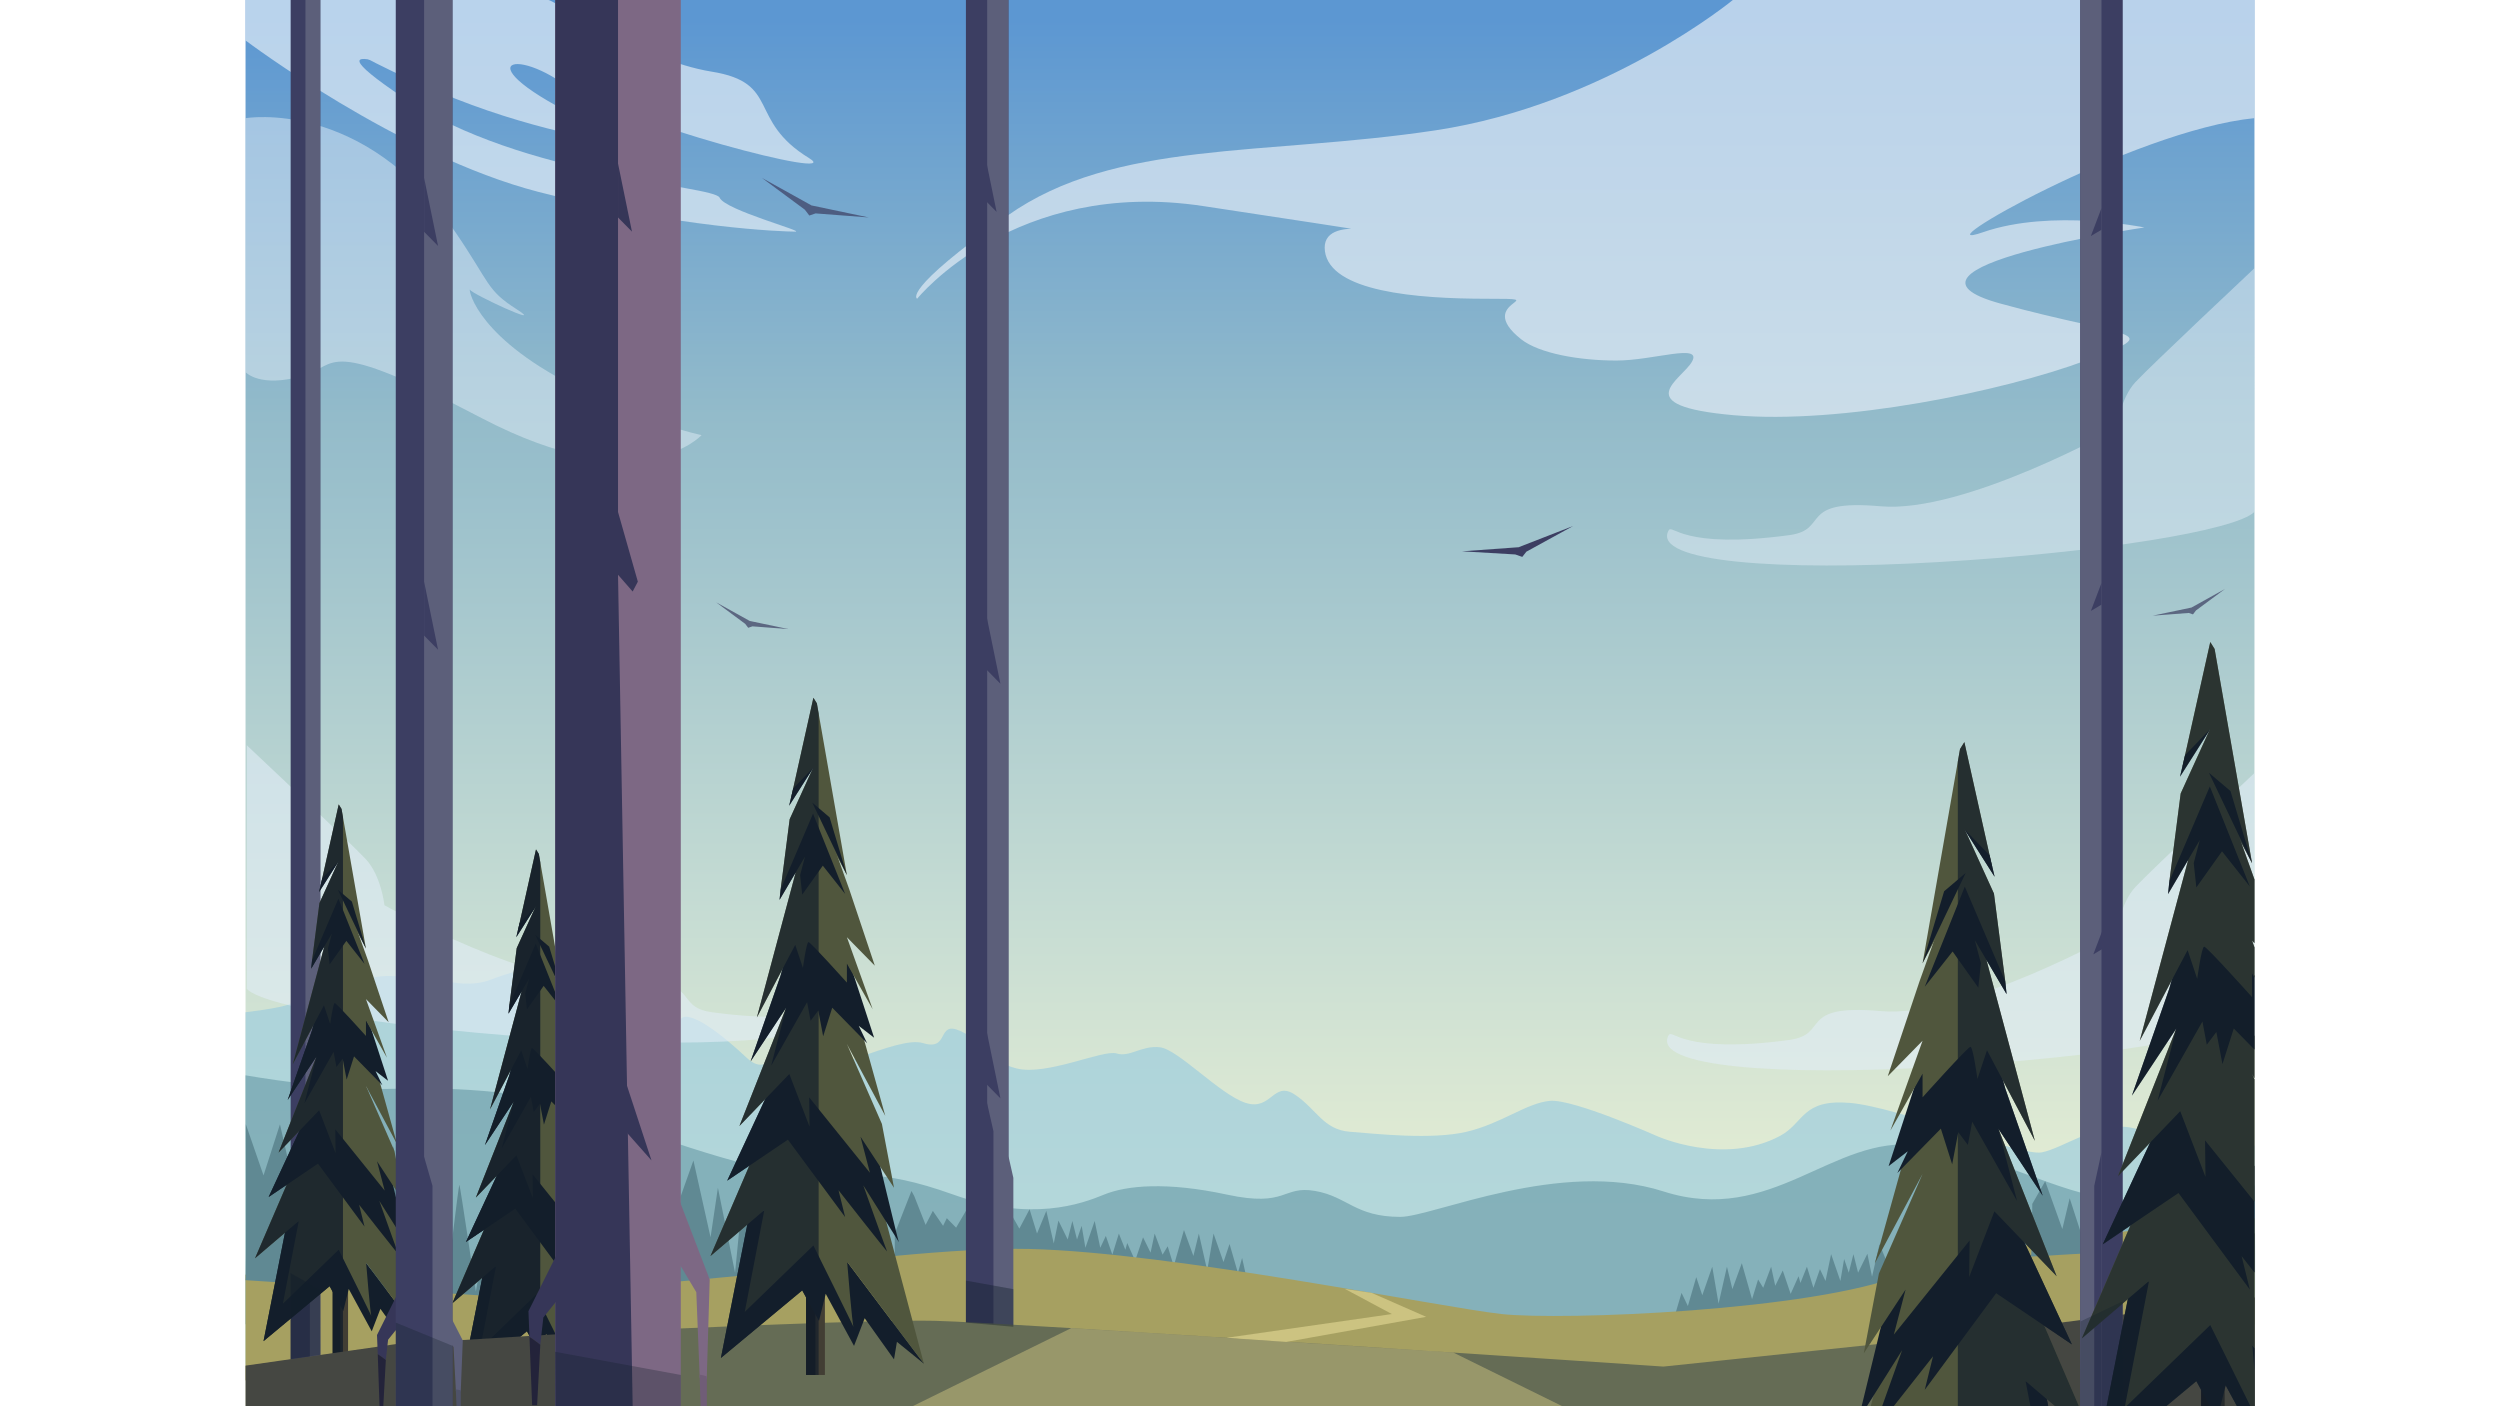 <?xml version="1.0" encoding="utf-8"?>
<!-- Generator: Adobe Illustrator 16.0.0, SVG Export Plug-In . SVG Version: 6.00 Build 0)  -->
<!DOCTYPE svg PUBLIC "-//W3C//DTD SVG 1.1//EN" "http://www.w3.org/Graphics/SVG/1.1/DTD/svg11.dtd">
<svg version="1.1" id="Layer_1" xmlns="http://www.w3.org/2000/svg" xmlns:xlink="http://www.w3.org/1999/xlink" x="0px" y="0px"
	 width="1920px" height="1080px" viewBox="0 0 720 503.999" enable-background="new 0 0 720 503.999" xml:space="preserve">
<symbol  id="New_Symbol" viewBox="-0.763 -0.763 1.526 1.525">
	<path fill="#FFFFFF" d="M0.763,0c0-0.421-0.342-0.762-0.763-0.762S-0.763-0.421-0.763,0S-0.421,0.763,0,0.763S0.763,0.42,0.763,0z"
		/>
</symbol>
<linearGradient id="SVGID_1_" gradientUnits="userSpaceOnUse" x1="360" y1="503.999" x2="360" y2="-0.249">
	<stop  offset="0.083" style="stop-color:#EFF3D3"/>
	<stop  offset="0.362" style="stop-color:#C4DBD3"/>
	<stop  offset="0.704" style="stop-color:#93BBCA"/>
	<stop  offset="0.986" style="stop-color:#5C97D2"/>
</linearGradient>
<rect y="-0.25" fill="url(#SVGID_1_)" width="720" height="504.249"/>
<path opacity="0.7" fill="#E1ECF6" d="M533.363-0.25c0,0-45.564,37.711-106.9,46.964s-114.786,3.291-153.34,30.547
	c-38.554,27.256-32.42,29.812-32.42,29.812s35.049-43.44,102.519-33.219c67.469,10.221,71.851,11.073,71.851,11.073
	s-30.149-9.369-28.219,5.111c1.932,14.48,32.6,17.035,58.01,17.035c25.411,0-5.318,0.479,12.268,14.48
	c6.495,5.17,21.029,7.666,34.173,7.666s30.668-6.247,27.163,0.284c-3.505,6.531-23.658,15.9,14.896,19.307
	c38.554,3.407,96.385-8.518,126.177-19.591c29.792-11.073,15.772-7.666-30.668-20.442C582.432,96,680.569,81.521,680.569,81.521
	s-33.297-6.814-57.831,1.703c-24.534,8.518,53.45-36.509,97.262-40.885V-0.25H533.363z"/>
<path opacity="0.5" fill="#E1ECF6" d="M0,42.36c0,0,42.333-7.36,75.319,41c12.492,18.315,10.944,20.5,21.888,27.5
	c10.943,7-16.094-5.5-16.738-7c-0.644-1.5,0.502,14.685,33.475,32.5c28.687,15.5,49.512,19.576,49.512,19.576
	s-21.509,23.924-78.803-6.076c-57.294-30-51.275-18.877-64.038-15.171C5.119,139.189,0,133.36,0,133.36V42.36z"/>
<g opacity="0.7">
	<path fill="#E1ECF6" d="M108.542,0c1.973,0,33.46,21.667,58.458,25.667S179.667,43,201.955,56.653
		C215.833,65.156,134.55,44.2,113.5,29.7C92.449,15.2,77,25,138.145,50.5c5.841,2.436-16.212,0.322-45.645-8.99
		S26.663,14.25,11.635,0H108.542z"/>
	<path fill="#E1ECF6" d="M0,14.5c0,0,54.775,41.289,105.02,54.289c50.245,13,88.026,14.23,91.973,14.23
		c3.947,0-25.106-7.673-27.08-12.173S99.333,63.678,56.574,35c-42.759-28.678,15.093-4,15.093-4l-44-31H0V14.5z"/>
</g>
<path opacity="0.7" fill="#9FCDDD" d="M0,362.778c0,0,12.846-1.478,15.833-2.954c2.987-1.479,19.716,0,19.716,0
	s0.333-5.256,7.451-8.536c7.117-3.281,19.435-0.147,19.435-0.147s3.584-1.293,7.767,0c4.182,1.294,11.352,2.4,17.625,0
	c6.273-2.398,13.443-4.614,18.82-3.876c5.377,0.739,15.534,2.669,19.119-0.144c3.585-2.811,11.65,15.656,18.969,18.611
	c7.319,2.955,8.514,5.17,10.904,0c2.39-5.171,16.131,5.91,23.897,13.297c7.767,7.388,10.952-3.543,10.952-3.543
	s4.251,2.047,8.764,5.973c6.967,6.061,34.054-10.554,43.614-7.6s4.78-8.126,13.144-4.433c8.364,3.693,9.559,10.748,20.313,13.5
	c10.754,2.751,31.067-6.852,35.847-5.374c4.779,1.477,8.962-2.955,15.534-2.216c6.572,0.738,21.507,16.99,30.769,19.945
	s9.858-8.126,17.625-2.955c7.767,5.171,10.156,12.558,19.716,13.297s29.275,2.954,41.821,0
	c12.547-2.954,21.509-10.343,29.873-11.081c8.363-0.738,38.236,12.574,38.236,12.574s23.924,10.849,44.212,0
	c8.721-4.663,7.767-13.312,25.093-11.835c17.325,1.478,60.94,19.207,68.707,17.73c7.767-1.479,20.312-11.082,31.963-8.865
	c11.65,2.216,40.996,12.25,44.282,6.34v78.614H0V362.778z"/>
<path opacity="0.6" fill="#E1ECF6" d="M0.463,267.114c0,0,37.254,34.989,42.704,40.88s6.629,16.453,6.629,16.453
	s54.719,30.662,84.667,28c30-2.667,18.117,8.362,32.666,10.334c39.01,5.287,41.917-4.291,43.334-1.624
	c5.999,11.29-39.334,14.623-96.667,11.29s-106.666-11.333-113.333-18V267.114z"/>
<path opacity="0.7" fill="#71A1AD" d="M0,385.396c0,0,31.488,5.528,51.281,4.863c19.792-0.665,47.681,0.22,67.473,7.09
	c19.792,6.87,60.276,22.158,80.07,23.488c19.792,1.329,26.989-2.659,54.878,7.312c27.89,9.972,45.883,3.324,53.98,0
	c8.097-3.323,22.491-4.652,44.082,0c21.592,4.653,19.792-3.323,31.488-1.329s14.395,9.307,30.589,9.307
	c11.66,0,57.359-20.977,94.33-9.127c39,12.5,60.741-20.488,91.33-16.5c30.587,3.988,47.925,16.748,71.035,19.506
	c33.465,3.994,48.893-3.539,49.383-5.18c0.464-1.552,0.278,49.788,0.278,49.788H0V385.396z"/>
<polyline fill="#608993" points="238.667,426.848 232.687,442.102 232.687,451.667 272.674,448.115 359.167,459.842 
	357.167,450.833 355.667,456.195 352.667,445.834 350.5,452.333 346.934,442.102 344.667,455.334 341.667,442.102 339.713,450.133 
	336.333,440.834 332.667,453.75 330.5,446.667 328.667,449.667 325.833,442.102 324.36,448.946 321.667,443.454 318.833,451.834 
	316,445.501 315.325,447.924 313,442.102 310.667,449.667 308.333,442.967 306.333,447.211 304.333,437.591 301.01,447.211 
	299.667,439.333 298,444.236 296.333,437.591 294.667,444.236 291.333,437.454 289.667,445.667 287,433.979 283.667,442.102 
	281,433.408 277.333,440.333 273,432.667 269.609,442.967 258.184,433.979 254.667,440 251.333,436.595 250,439.333 
	246.333,433.979 243.735,439 239.667,428.676 "/>
<polyline fill="#608993" points="633.935,438.737 639.915,453.991 639.915,463.557 599.928,460.005 512.019,472.291 
	514.665,463.365 516.936,468.085 519.936,457.724 522.102,464.223 525.668,453.991 527.936,467.224 530.936,453.991 
	532.889,462.022 536.268,452.724 539.936,465.64 542.102,458.557 543.935,461.557 546.768,453.991 548.242,460.836 550.936,455.344 
	553.768,463.724 556.602,457.391 557.277,459.813 559.602,453.991 561.935,461.557 564.268,454.856 566.268,459.101 568.268,449.48 
	571.592,459.101 572.935,451.223 574.602,456.126 576.268,449.48 577.935,456.126 581.268,449.344 582.935,457.557 585.602,445.868 
	588.935,453.991 591.602,445.298 595.268,452.223 599.602,444.557 602.992,454.856 614.418,445.868 617.935,451.89 621.268,448.484 
	622.602,451.223 626.268,445.868 628.867,450.89 632.935,440.565 "/>
<path fill="#A6A061" d="M0,456.83v37.872l720-4.141v-53.967c0,0-94,7.354-126,20.235c-32,12.88-122,16.559-144,14.105
	c-22-2.452-118-22.079-169-23.306s-170,19.626-191,17.173S0,456.83,0,456.83z"/>
<g>
	<rect x="16.171" y="-0.789" fill="#3C3E62" width="10.62" height="492.866"/>
	<rect x="21.481" y="-0.789" fill="#5C5F7A" width="5.31" height="492.866"/>
	<polygon fill="#3C3E62" points="21.239,403.088 23.051,414.823 23.051,492.077 21.239,492.077 	"/>
</g>
<path fill="#608993" d="M0,458.814c0.333-0.758,0.117-55.858,0.117-55.858l6.328,18.317l5.889-18.317L17,423.429l5-20.473
	l6.293,57.698l7.04-46.829l8,48.78L53,410.792l7.878,50.665l9.455-28.423c0,0,0.461,30.635,1.128,29.876
	c0.667-0.758,4.871-38.976,5.205-38.217c0.334,0.758,5.877,38.217,5.877,38.217s4.123-23.811,4.79-23.052
	C88,440.616,95.096,465,95.096,465L0,458.814z"/>
<path fill="#608993" d="M155.438,459.273c0.262-0.539,0.456-30.328,0.456-30.328l4.628-13.037l6.139,27.546l2.637-17.771
	l6.15,30.513l3.152-32.552l9.615,32.552L155.438,459.273z"/>
<path fill="#608993" d="M639.915,450.358c0.262-0.336,0.456-18.893,0.456-18.893l4.629-8.121l6.139,17.159l2.637-11.07l6.15,19.008
	l3.152-20.278l9.615,20.278L639.915,450.358z"/>
<g>
	<rect x="258.184" y="-0.789" fill="#3C3E62" width="15.234" height="481.732"/>
	<polygon fill="#5C5F7A" points="275.186,480.943 265.801,480.943 265.801,-0.789 273.418,-0.789 273.418,414.333 275.186,422.14 	
		"/>
	<polygon fill="#3C3E62" points="265.453,393.965 268.053,405.435 268.053,480.943 265.453,480.943 	"/>
</g>
<g>
	<g>
		<g>
			<rect x="31.26" y="457.976" fill="#423E34" width="5.488" height="27.643"/>
			<rect x="31.26" y="462.244" fill="#191C21" width="2.744" height="23.374"/>
		</g>
		<g>
			<polyline fill="#50563D" points="33.393,288.299 26.885,317.485 33.393,308.638 33.393,314.13 33.393,321.452 43.156,339.961 
				42.431,335.807 34.41,289.926 			"/>
			<path fill="#3C3E62" d="M27.495,326.13"/>
			<path fill="#131E2B" d="M65.597,482.338c-0.271-0.678-1.142-1.517-1.142-1.517l-21.231-28.179l-24.135-15.052l-4.611,2.441
				l-8.033,40.639l23.695-19.693l4.881,8.913l1.966-7.932l8.249,15.192l3.107-8.074l8.543,11.992l0.848-5.105L65.597,482.338z"/>
			<polygon fill="#131E2B" points="27.495,314.749 26.325,319.761 33.393,308.638 			"/>
			<path fill="#50563D" d="M15.291,423.332L3.393,450.975l15.696-13.384l-5.699,29.655l20.004-19.351
				c0,0,12.136,24.408,11.729,23.865c-0.406-0.542-1.898-19.118-1.898-19.118l22.373,29.695l-13.186-49.669l-25.458-17.994
				L15.291,423.332z"/>
			<path fill="#131E2B" d="M8.274,429.009l17.695-11.962l16.679,22.577l-1.932-7.831c0,0,14.44,18.407,14.136,17.797
				c-0.305-0.61-6.916-19.221-6.916-19.221s10.576,16.78,10.373,16.577c-0.204-0.204-7.018-28.718-7.018-28.718l-18.914-18.674
				l-7.425-6.388L8.274,429.009z"/>
			<path fill="#50563D" d="M11.833,413.081l13.627-34.476c0,0,6.509-2.339,7.017-2.339c0.508,0,10.17,2.3,10.17,2.3l5.476,9.255
				l6.22,22.311l-11.187-20.95l10.204,23.284l3.525,18.615l-9.763-14.887l2.747,10.514l-17.696-21.966l0.102,8.542l-5.898-15.355
				L11.833,413.081z"/>
			<polygon fill="#131E2B" points="23.811,369.322 15.087,394.268 25.46,378.605 21.087,395.487 31.563,376.979 32.579,382.404 
				34.816,379.42 36.241,386.944 38.885,378.605 49.054,388.979 46.613,383.894 51.088,387.352 44.975,368.614 39.495,358.47 
				27.292,357.046 			"/>
			<path fill="#50563D" d="M33.571,308.116l-7.093,15.573l-2.198,17.077l-0.446,3.466l4.403-5.048l-11.319,42.269L28.104,360.3
				l2.237,6.713c0,0,1.017-7.526,1.628-7.526c0.609,0,11.187,11.798,11.187,11.798v-5.531l7.525,13.322l-7.525-21.013l8.135,8.301
				l-7.429-22.193l-4.545-12.68l-0.512-3.898L33.571,308.116z"/>
			<polygon fill="#131E2B" points="33.292,322.062 23.833,344.232 23.528,347.181 30.953,334.57 29.529,339.961 30.139,345.655 
				36.139,337.215 42.647,345.452 			"/>
			<polygon fill="#131E2B" points="33.088,318.871 33.088,318.871 43.156,339.961 38.122,323.142 			"/>
		</g>
	</g>
	<polygon opacity="0.8" fill="#131E2B" points="34.41,289.926 33.393,288.299 27.493,314.754 26.325,319.761 33.181,308.973 
		26.478,323.689 24.279,340.767 23.833,344.232 23.528,347.181 28.235,339.185 28.236,339.185 16.917,381.453 24.362,367.378 
		23.811,369.322 15.087,394.268 25.46,378.605 11.833,413.081 19.311,405.29 8.274,429.009 14.725,424.648 3.393,450.975 
		14.123,441.824 6.444,480.671 30.139,460.978 31.26,463.024 31.26,485.618 34.003,485.618 34.921,485.618 34.921,469.709 
		34.921,457.976 34.921,450.97 34.921,447.464 34.921,429.164 34.921,420.307 34.921,408.152 34.921,402.065 34.921,379.969 
		34.921,376.769 34.921,362.313 34.921,357.936 34.921,338.93 34.921,326.135 34.921,324.349 34.921,322.71 34.921,320.425 
		34.921,313.138 34.921,292.846 	"/>
</g>
<g>
	<g>
		<g>
			<rect x="101.97" y="474.105" fill="#423E34" width="5.488" height="27.643"/>
			<rect x="101.97" y="478.374" fill="#191C21" width="2.744" height="23.374"/>
		</g>
		<g>
			<polyline fill="#50563D" points="104.103,304.429 97.595,333.615 104.103,324.768 104.103,330.26 104.103,337.582 
				113.866,356.091 113.141,351.937 105.12,306.056 			"/>
			<path fill="#3C3E62" d="M98.205,342.26"/>
			<path fill="#131E2B" d="M136.307,498.468c-0.271-0.678-1.142-1.517-1.142-1.517l-21.231-28.179l-24.135-15.052l-4.611,2.441
				l-8.033,40.639l23.695-19.693l4.881,8.913l1.966-7.932l8.249,15.192l3.107-8.074l8.543,11.992l0.848-5.105L136.307,498.468z"/>
			<polygon fill="#131E2B" points="98.205,330.879 97.035,335.891 104.103,324.768 			"/>
			<path fill="#50563D" d="M86.001,439.462l-11.898,27.643l15.696-13.384l-5.699,29.655l20.004-19.351
				c0,0,12.136,24.408,11.729,23.865c-0.406-0.542-1.898-19.118-1.898-19.118l22.373,29.695l-13.186-49.669l-25.458-17.994
				L86.001,439.462z"/>
			<path fill="#131E2B" d="M78.984,445.139l17.695-11.962l16.679,22.577l-1.932-7.831c0,0,14.44,18.407,14.136,17.797
				c-0.305-0.61-6.916-19.221-6.916-19.221s10.576,16.78,10.373,16.577c-0.204-0.204-7.018-28.718-7.018-28.718l-18.914-18.674
				l-7.425-6.388L78.984,445.139z"/>
			<path fill="#50563D" d="M82.543,429.211l13.627-34.476c0,0,6.509-2.339,7.017-2.339c0.508,0,10.17,2.3,10.17,2.3l5.476,9.255
				l6.22,22.311l-11.187-20.95l10.204,23.284l3.525,18.615l-9.763-14.887l2.747,10.514l-17.696-21.966l0.102,8.542l-5.898-15.355
				L82.543,429.211z"/>
			<polygon fill="#131E2B" points="94.521,385.452 85.797,410.397 96.17,394.735 91.797,411.617 102.273,393.108 103.289,398.534 
				105.526,395.55 106.951,403.074 109.595,394.735 119.764,405.108 117.323,400.023 121.798,403.481 115.685,384.744 
				110.205,374.6 98.001,373.176 			"/>
			<path fill="#50563D" d="M104.281,324.246l-7.093,15.573l-2.198,17.077l-0.446,3.466l4.403-5.048l-11.319,42.269l11.187-21.153
				l2.237,6.713c0,0,1.017-7.526,1.628-7.526c0.609,0,11.187,11.798,11.187,11.798v-5.531l7.525,13.322l-7.525-21.013l8.135,8.301
				l-7.429-22.193l-4.545-12.68l-0.512-3.898L104.281,324.246z"/>
			<polygon fill="#131E2B" points="104.001,338.191 94.543,360.362 94.238,363.311 101.663,350.7 100.239,356.091 100.849,361.785 
				106.849,353.345 113.357,361.582 			"/>
			<polygon fill="#131E2B" points="103.798,335.001 103.798,335.001 113.866,356.091 108.832,339.271 			"/>
		</g>
	</g>
	<polygon opacity="0.9" fill="#131E2B" points="105.12,306.056 104.103,304.429 98.203,330.884 97.035,335.891 103.891,325.103 
		97.188,339.819 94.989,356.896 94.543,360.362 94.238,363.311 98.945,355.314 98.946,355.314 87.627,397.583 95.072,383.508 
		94.521,385.452 85.797,410.397 96.17,394.735 82.543,429.211 90.021,421.42 78.984,445.139 85.435,440.778 74.103,467.104 
		84.833,457.954 77.154,496.801 100.849,477.107 101.97,479.154 101.97,501.748 104.713,501.748 105.631,501.748 105.631,485.839 
		105.631,474.105 105.631,467.1 105.631,463.594 105.631,445.294 105.631,436.437 105.631,424.282 105.631,418.195 105.631,396.099 
		105.631,392.898 105.631,378.443 105.631,374.065 105.631,355.06 105.631,342.265 105.631,340.479 105.631,338.84 105.631,336.555 
		105.631,329.268 105.631,308.976 	"/>
</g>
<path fill="#454742" d="M111.116,478.232l-57.156,3.481L0,489.438v14.562h112.749c6.558-8.704,8.221-17.707,14.366-26.548
	C117.317,477.919,111.116,478.232,111.116,478.232z"/>
<g>
	<path fill="#363658" d="M51.09,480.158l3.973-4.943V462.56l-7.945,15.912l0.269,6.855c0.994,0.614,1.927,1.365,2.895,2.088
		L51.09,480.158z"/>
	<path fill="#23233A" d="M47.386,485.327l0.635,18.672h1.354l0.906-16.584C49.313,486.692,48.38,485.941,47.386,485.327z"/>
</g>
<path fill="#656C55" d="M508.17,489.779c0,0-233.67-15.779-261.17-16.404c-20.927-0.476-88.687,2.585-119.885,4.076
	c-6.146,8.841-9.809,17.844-16.366,26.548h496.037c-5.25-7.564-10.493-15.163-15.486-22.95L508.17,489.779z"/>
<path fill="#454742" d="M720.116,465l-102,13.232l-26.816,2.816c4.993,7.787,10.236,15.386,15.486,22.95h113.33V465z"/>
<polygon fill="#7D6884" points="156,503.999 111,503.999 111,0 156,0 156,413 "/>
<polyline fill="#363658" points="133.5,0 133.5,183.5 140.604,208.467 138.75,212 133.5,206 138.75,503.999 111,503.999 111,0 "/>
<path opacity="0.6" fill="#E1ECF6" d="M720,277.048c0,0-37.254,34.989-42.704,40.88s-6.629,16.453-6.629,16.453
	s-54.719,30.662-84.667,28c-30-2.667-18.117,8.362-32.666,10.334c-39.01,5.287-41.917-4.291-43.334-1.624
	c-5.999,11.29,39.334,14.623,96.667,11.29s106.666-11.333,113.333-18V277.048z"/>
<g>
	<rect x="53.844" fill="#3C3E62" width="20.312" height="503.999"/>
	<rect x="64" fill="#5C5F7A" width="10.156" height="503.999"/>
	<polygon fill="#3C3E62" points="63.536,413 67.003,425 67.003,503.999 63.536,503.999 	"/>
</g>
<polygon fill="#3C3E62" points="456.446,196.056 456.464,196.111 435.961,197.593 455.086,198.718 457.586,199.593 459.041,197.729 
	475.83,188.502 "/>
<polygon opacity="0.7" fill="#3C3E62" points="203.045,73.666 203.029,73.722 185.054,63.75 200.45,75.151 202.064,77.251 
	204.302,76.486 223.403,77.944 "/>
<polygon opacity="0.7" fill="#3C3E62" points="180.824,222.573 180.813,222.611 168.647,215.861 179.067,223.578 180.16,225 
	181.675,224.482 194.604,225.468 "/>
<polygon opacity="0.7" fill="#3C3E62" points="697.293,217.77 697.303,217.808 709.469,211.058 699.049,218.775 697.956,220.196 
	696.441,219.679 683.513,220.665 "/>
<path opacity="0.5" fill="#E1ECF6" d="M720,96.12c0,0-37.254,34.989-42.704,40.88s-6.629,16.453-6.629,16.453
	s-54.719,30.662-84.667,28c-30-2.667-18.117,8.362-32.666,10.334c-39.01,5.287-41.917-4.291-43.334-1.624
	c-5.999,11.29,39.334,14.623,96.667,11.29s106.666-11.333,113.333-18V96.12z"/>
<g>
	<rect x="657.557" fill="#3C3E62" width="15.234" height="503.999"/>
	<rect x="657.557" fill="#5C5F7A" width="7.617" height="503.999"/>
	<polygon fill="#3C3E62" points="665.174,413 662.574,425 662.574,503.999 665.174,503.999 	"/>
</g>
<g>
	<g>
		<g>
			<rect x="200.896" y="458.787" fill="#423E34" width="6.75" height="34"/>
			<rect x="200.896" y="464.037" fill="#191C21" width="3.375" height="28.75"/>
		</g>
		<g>
			<polyline fill="#50563D" points="203.52,250.085 195.515,285.984 203.52,275.103 203.52,281.857 203.52,290.863 215.528,313.629 
				214.636,308.52 204.771,252.086 			"/>
			<path fill="#3C3E62" d="M196.265,296.617"/>
			<path fill="#131E2B" d="M243.131,488.752c-0.333-0.834-1.405-1.865-1.405-1.865l-26.114-34.66l-29.687-18.514l-5.671,3.003
				l-9.882,49.985l29.145-24.223l6.004,10.964l2.418-9.757l10.146,18.687l3.822-9.931l10.507,14.75l1.043-6.279L243.131,488.752z"/>
			<polygon fill="#131E2B" points="196.265,282.619 194.827,288.783 203.52,275.103 			"/>
			<path fill="#50563D" d="M181.254,416.175l-14.635,34.001l19.305-16.463l-7.009,36.477l24.604-23.802
				c0,0,14.927,30.022,14.427,29.354c-0.5-0.667-2.335-23.516-2.335-23.516l27.519,36.525l-16.22-61.092l-31.313-22.134
				L181.254,416.175z"/>
			<path fill="#131E2B" d="M172.624,423.157l21.765-14.713l20.514,27.77l-2.376-9.632c0,0,17.762,22.641,17.387,21.891
				c-0.375-0.751-8.506-23.642-8.506-23.642s13.009,20.64,12.759,20.39c-0.25-0.251-8.631-35.322-8.631-35.322l-23.264-22.969
				l-9.133-7.857L172.624,423.157z"/>
			<path fill="#50563D" d="M177.001,403.566l16.762-42.404c0,0,8.006-2.877,8.631-2.877c0.625,0,12.509,2.829,12.509,2.829
				l6.735,11.383l7.65,27.441l-13.76-25.768l12.551,28.639l4.336,22.897l-12.008-18.311l3.377,12.932l-21.765-27.019l0.125,10.507
				l-7.255-18.888L177.001,403.566z"/>
			<polygon fill="#131E2B" points="191.734,349.743 181.004,380.426 193.763,361.162 188.384,381.927 201.269,359.16 
				202.52,365.835 205.271,362.163 207.022,371.419 210.275,361.162 222.783,373.921 219.781,367.666 225.285,371.92 
				217.766,348.873 211.025,336.395 196.015,334.644 			"/>
			<path fill="#50563D" d="M203.739,274.46l-8.725,19.155l-2.704,21.005l-0.549,4.263l5.415-6.208l-13.921,51.989l13.76-26.018
				l2.752,8.256c0,0,1.25-9.257,2.001-9.257c0.75,0,13.759,14.511,13.759,14.511v-6.803l9.256,16.386l-9.256-25.845l10.007,10.209
				l-9.138-27.297l-5.59-15.596l-0.63-4.796L203.739,274.46z"/>
			<polygon fill="#131E2B" points="203.395,291.613 191.762,318.883 191.387,322.51 200.518,306.999 198.767,313.629 
				199.517,320.634 206.897,310.252 214.903,320.384 			"/>
			<polygon fill="#131E2B" points="203.145,287.688 203.145,287.688 215.528,313.629 209.336,292.941 			"/>
		</g>
	</g>
	<polygon opacity="0.7" fill="#131E2B" points="204.771,252.086 203.52,250.085 196.264,282.625 194.827,288.783 203.259,275.514 
		195.014,293.615 192.311,314.62 191.762,318.883 191.387,322.51 197.176,312.675 197.177,312.675 183.256,364.664 192.412,347.352 
		191.734,349.743 181.004,380.426 193.763,361.162 177.001,403.566 186.199,393.983 172.624,423.157 180.558,417.794 
		166.62,450.176 179.818,438.921 170.372,486.701 199.517,462.479 200.896,464.996 200.896,492.787 204.271,492.787 
		205.399,492.787 205.399,473.219 205.399,458.787 205.399,450.17 205.399,445.857 205.399,423.349 205.399,412.454 
		205.399,397.505 205.399,390.018 205.399,362.839 205.399,358.902 205.399,341.123 205.399,335.738 205.399,312.36 
		205.399,296.623 205.399,294.426 205.399,292.41 205.399,289.601 205.399,280.637 205.399,255.678 	"/>
</g>
<g>
	<g>
		<g>
			<polyline fill="#50563D" points="616.027,265.973 626.011,310.747 616.027,297.176 616.027,305.601 616.027,316.832 
				601.05,345.226 602.163,338.854 614.467,268.469 			"/>
			<path fill="#3C3E62" d="M625.076,324.009"/>
			<polygon fill="#131E2B" points="637.972,494.996 645.046,498.741 646.085,503.999 623.536,503.999 			"/>
			<polygon fill="#131E2B" points="625.076,306.55 626.87,314.238 616.027,297.176 			"/>
			<polygon fill="#50563D" points="586.854,487.447 625.907,459.842 643.798,473.122 657.087,503.999 648.529,503.999 
				637.972,494.996 639.702,503.999 582.459,503.999 			"/>
			<path fill="#131E2B" d="M581.102,503.999h-1.896c2.92-11.735,9.364-38.704,9.364-38.704l29.015-28.647l11.391-9.8l25.586,54.983
				l-27.145-18.351l-25.586,34.635l2.963-12.013c0,0-7.842,9.996-14.096,17.896h-4.147c3.102-8.635,7.167-20.08,7.167-20.08
				S585.764,496.54,581.102,503.999z"/>
			<path fill="#50563D" d="M649.102,457.397l-20.905-52.888c0,0-9.985-3.588-10.765-3.588s-15.601,3.528-15.601,3.528l-8.4,14.197
				l-9.542,34.225l17.161-32.138l-15.653,35.719l-5.408,28.558l14.978-22.837l-4.213,16.129l27.146-33.698l-0.156,13.104
				l9.049-23.557L649.102,457.397z"/>
			<polygon fill="#131E2B" points="630.728,390.269 644.109,428.536 628.196,404.51 634.905,430.408 618.835,402.013 
				617.276,410.338 613.844,405.759 611.658,417.303 607.603,404.51 592.003,420.423 595.747,412.622 588.882,417.928 
				598.26,389.183 606.667,373.619 625.388,371.436 			"/>
			<path fill="#50563D" d="M615.755,296.374l10.881,23.891l3.373,26.197l0.685,5.316l-6.755-7.742l17.363,64.842l-17.161-32.45
				l-3.433,10.297c0,0-1.561-11.545-2.497-11.545c-0.935,0-17.161,18.098-17.161,18.098v-8.484l-11.544,20.437l11.544-32.233
				l-12.479,12.732l11.396-34.045l6.972-19.451l0.786-5.981L615.755,296.374z"/>
			<polygon fill="#131E2B" points="616.184,317.768 630.693,351.778 631.161,356.303 619.771,336.957 621.955,345.226 
				621.02,353.963 611.814,341.015 601.831,353.65 			"/>
			<polygon fill="#131E2B" points="616.495,312.873 616.495,312.873 601.05,345.226 608.773,319.424 			"/>
		</g>
	</g>
	<polygon opacity="0.7" fill="#131E2B" points="613.684,482.069 613.684,468.482 613.684,449.837 613.684,440.499 613.684,406.602 
		613.684,401.691 613.684,379.517 613.684,372.801 613.684,343.644 613.684,324.016 613.684,321.275 613.684,318.762 
		613.684,315.258 613.684,304.078 613.684,272.949 614.467,268.469 616.027,265.973 625.078,306.558 626.87,314.238 
		616.353,297.688 626.636,320.265 630.009,346.462 630.693,351.778 631.161,356.303 623.939,344.036 623.938,344.036 
		641.302,408.878 629.882,387.285 630.728,390.269 644.109,428.536 628.196,404.51 649.102,457.397 637.631,445.445 
		654.562,481.831 644.666,475.142 657.087,503.999 648.528,503.999 645.589,501.492 646.085,503.999 613.684,503.999 	"/>
</g>
<g>
	<path fill="#5C5F7A" d="M77.863,480.421l-7.521-14.687v11.759l4.21,5.27l0.847,15.777c0.635,0.009,1.206,0.068,1.73,0.178
		L77.863,480.421z"/>
	<path fill="#4E5268" d="M75.356,497.979l0.269,6.02h1.529l-0.007-5.715C76.622,498.157,75.991,497.989,75.356,497.979z"/>
</g>
<polygon fill="#CCC381" points="394.031,461.954 403.585,463.365 423.13,471.954 373,480.943 351.583,479.469 410.854,470.954 "/>
<polygon opacity="0.5" fill="#CCC381" points="295.927,476.002 239.049,504 471.959,503.999 432.87,484.759 336.577,478.514 "/>
<g>
	<g>
		<rect x="700.886" y="490.363" fill="#423E34" width="8.418" height="13.601"/>
		<rect x="700.886" y="496.911" fill="#191C21" width="4.209" height="7.053"/>
	</g>
	<g>
		<polygon fill="#50563D" points="705.719,232.562 704.158,230.067 694.175,274.841 704.158,261.27 704.158,269.694 
			704.158,280.926 719.136,309.319 718.022,302.947 		"/>
		<path fill="#3C3E62" d="M695.109,288.103"/>
		<polygon fill="#131E2B" points="719.239,482.181 682.214,459.09 675.14,462.835 667.01,503.964 688.341,503.964 699.166,494.967 
			704.093,503.964 707.813,503.964 709.671,496.473 713.738,503.964 720.001,503.964 720.001,483.191 		"/>
		<polygon fill="#131E2B" points="695.109,270.644 693.315,278.332 704.158,261.27 		"/>
		<path fill="#50563D" d="M720.001,483.191v-41.073l-25.723-18.183l-17.891,13.28l-18.252,42.407l24.078-20.533l-8.624,44.874h0.522
			l30.046-29.065c0,0,9.123,18.349,14.379,29.065h1.464v-12.67c-0.438-5.077-0.762-9.113-0.762-9.113L720.001,483.191z"/>
		<path fill="#131E2B" d="M702.601,400.741l-11.391-9.8l-25.586,54.983l27.145-18.351l25.586,34.635l-2.963-12.013
			c0,0,1.919,2.446,4.609,5.867v-38.142L702.601,400.741z"/>
		<path fill="#50563D" d="M719.136,384.828l0.865,1.62v-15.122l-1.646-2.782c0,0-14.821-3.528-15.601-3.528
			s-10.765,3.588-10.765,3.588l-20.905,52.888l22.31-23.245l9.049,23.557l-0.156-13.104l17.715,21.99v-43.886L719.136,384.828z"/>
		<polygon fill="#131E2B" points="713.519,337.713 694.798,335.529 689.458,354.362 676.076,392.63 691.989,368.604 685.28,394.502 
			701.351,366.106 702.909,374.432 706.342,369.853 708.527,381.396 712.583,368.604 720.001,376.171 720.001,349.713 		"/>
		<path fill="#50563D" d="M719.136,337.09l0.865,0.883V315.17l-6.754-18.844l-0.786-5.981l-8.03-29.877l-10.881,23.891
			l-3.373,26.197l-0.685,5.316l6.755-7.742l-17.363,64.842l17.161-32.45l3.433,10.297c0,0,1.561-11.545,2.497-11.545
			c0.935,0,17.161,18.098,17.161,18.098v-8.484l0.865,1.531v-10.912L719.136,337.09z"/>
		<polygon fill="#131E2B" points="704.002,281.861 689.492,315.872 689.024,320.396 700.414,301.051 698.23,309.319 
			699.166,318.057 708.371,305.108 718.354,317.744 		"/>
		<polygon fill="#131E2B" points="703.69,276.967 719.136,309.319 711.412,283.518 		"/>
	</g>
</g>
<polygon opacity="0.4" fill="#131E2B" points="258.184,458.971 275.186,462.037 275.186,475.512 258.184,474.039 "/>
<polygon opacity="0.5" fill="#131E2B" points="16.128,456.272 26.75,462.175 26.792,485.579 16.171,487.091 "/>
<polygon opacity="0.3" fill="#131E2B" points="53.844,474.025 74.156,482.338 74.156,503.999 53.926,504.071 "/>
<polygon opacity="0.3" fill="#131E2B" points="672.734,466.39 657.638,473.602 657.557,503.953 672.674,504.044 "/>
<polygon opacity="0.3" fill="#131E2B" points="110.909,484.475 156,492.787 156,504.061 111.091,504.107 "/>
<polygon opacity="0.6" fill="#131E2B" points="720.001,315.25 715.293,302.114 719.136,309.399 718.022,303.027 705.719,232.643 
	704.158,230.146 695.111,270.722 695.109,270.724 693.315,278.412 703.831,261.864 693.55,284.438 690.177,310.636 689.492,315.952 
	689.024,320.477 696.244,308.213 696.247,308.21 678.884,373.052 690.305,351.455 689.458,354.442 676.076,392.71 691.989,368.684 
	671.084,421.571 682.557,409.618 665.624,446.005 675.519,439.316 658.136,479.703 674.596,465.666 667.01,504.044 673.59,504.044 
	674.112,504.044 688.341,504.044 699.166,495.047 700.886,498.188 700.886,504.044 704.093,504.044 705.095,504.044 
	707.813,504.044 709.304,504.044 709.304,498.033 709.671,496.553 713.738,504.044 718.537,504.044 720.001,504.044 
	720.001,491.374 720.001,483.271 720.001,456.144 720.001,442.198 720.001,430.769 720.001,418.002 720.001,386.883 
	719.136,384.908 720.001,386.528 720.001,376.251 720.001,371.406 720.001,350.498 720.001,349.793 720.001,339.586 719.136,337.17 
	720.001,338.053 "/>
<polygon fill="#363658" points="133.5,58.619 138.5,83.02 133.5,77.944 "/>
<polygon fill="#3C3E62" points="264.185,51.55 269.185,75.95 264.185,70.875 "/>
<polygon fill="#3C3E62" points="64,63.75 69,88.15 64,83.075 "/>
<polygon fill="#3C3E62" points="64,208.465 69,232.865 64,227.79 "/>
<polygon fill="#3C3E62" points="265.553,220.665 270.553,245.065 265.553,239.989 "/>
<polygon fill="#3C3E62" points="265.553,369.253 270.553,393.653 265.553,388.578 "/>
<polygon fill="#363658" points="136,386.959 145.5,415.908 136.307,405.526 "/>
<g>
	<path fill="#7D6884" d="M166.363,458.568l-10.925-28.562v22.869l6.115,10.248l1.231,30.685c0.922,0.017,1.751,0.133,2.513,0.346
		L166.363,458.568z"/>
	<path fill="#705D77" d="M162.721,492.718l0.393,11.281l2.208,0.108V493.31C164.56,493.063,163.644,492.736,162.721,492.718z"/>
</g>
<g>
	<path fill="#363658" d="M106.73,472.199l5.334-6.638v-16.994l-10.668,21.367l0.361,9.205c1.334,0.824,2.587,1.833,3.887,2.804
		L106.73,472.199z"/>
	<path fill="#23233A" d="M101.757,479.14l0.957,24.48l1.795-0.003l1.136-21.674C104.344,480.973,103.092,479.964,101.757,479.14z"/>
</g>
<polygon fill="#3C3E62" points="665.174,74.576 664.716,75.78 661.365,84.6 665.174,82.333 "/>
<polygon fill="#3C3E62" points="665.174,208.942 664.716,210.146 661.365,218.966 665.174,216.7 "/>
<polygon fill="#3C3E62" points="666.05,332.022 665.592,333.227 662.241,342.047 666.05,339.779 "/>
</svg>
